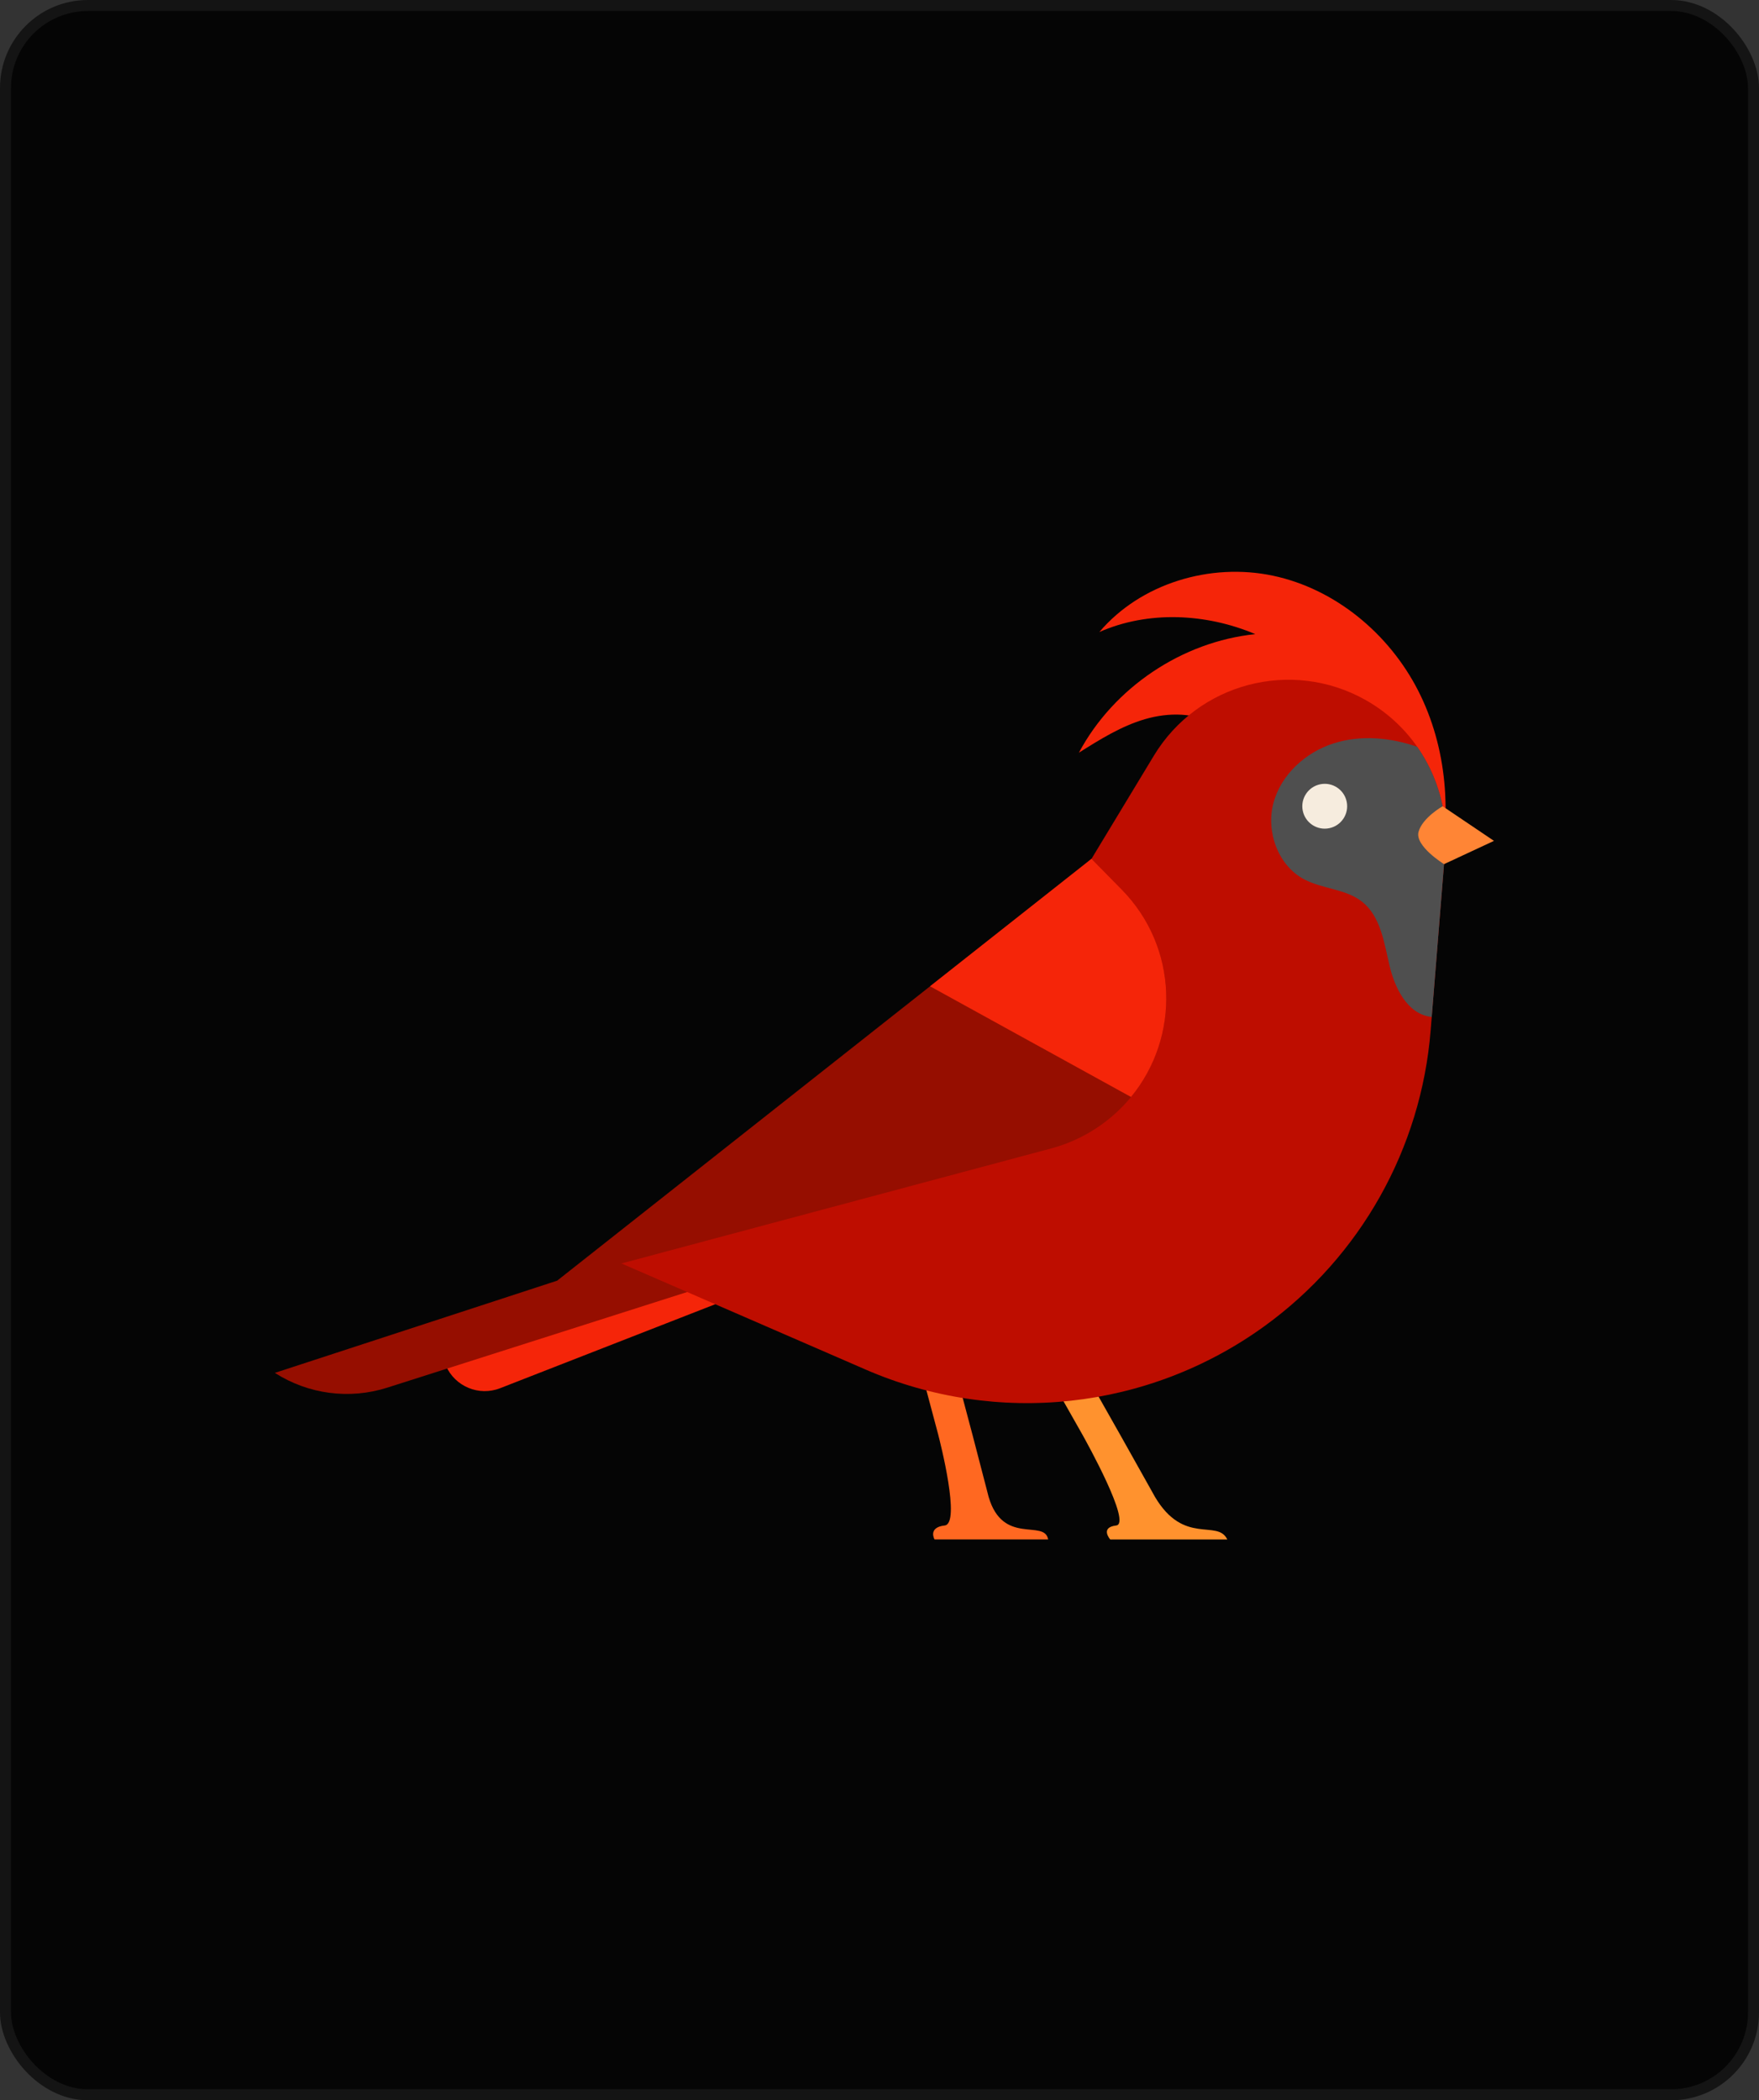 <svg width="160" height="191" viewBox="0 0 160 191" fill="none" xmlns="http://www.w3.org/2000/svg">
<rect x="0" y="0" width="160" height="191" fill="#333333" stroke="none"/>
<g id="Frame 102">
<rect x="0.5" y="0.5" width="159" height="190" rx="7.5" fill="#050505"/>
<rect x="0.5" y="0.5" width="159" height="190" rx="7.5" stroke="#141414"/>
<g id="Group">
<path id="Vector" d="M105.053 136.122C104.943 135.925 104.837 135.733 104.724 135.531C100.964 128.785 97.107 122.058 97.068 121.991L94.286 123.138C95.653 125.521 97.05 127.977 98.425 130.409C98.808 131.092 102.967 138.565 101.529 138.73C100.022 138.903 100.986 140 100.986 140H104.093H107.199H111.635C110.738 138.116 107.701 140.59 105.053 136.122Z" fill="#FF922E"/>
<path id="Vector_2" d="M89.924 136.122C89.873 135.925 89.825 135.733 89.772 135.53C88.04 128.784 86.203 122.057 86.186 121.99L83.372 123.137C84.023 125.521 84.683 127.978 85.327 130.411C85.508 131.108 87.416 138.564 85.93 138.729C84.371 138.903 85.006 139.999 85.006 139.999H87.8H90.905H95.341C95.008 138.116 91.229 140.59 89.924 136.122Z" fill="#FF6821"/>
<path id="Vector_3" d="M130.76 79.789C132.106 74.139 131.639 67.988 129 62.814C126.361 57.64 121.467 53.556 115.784 52.354C110.102 51.152 103.754 53.047 99.998 57.478C104.445 55.515 109.705 55.776 114.183 57.668C107.51 58.36 101.296 62.535 98.135 68.452C100.04 67.253 101.976 66.04 104.136 65.405C106.296 64.771 108.746 64.779 110.675 65.939C111.941 66.701 112.897 67.9 114.153 68.678C115.538 69.538 117.188 69.83 118.752 70.292C123.543 71.706 128.066 75.581 130.76 79.789Z" fill="#F52509"/>
<g id="Group_2">
<g id="Group_3">
<path id="Vector_4" d="M66.564 114.978L40.157 123.291L40.561 124.207C41.393 126.098 43.569 126.997 45.493 126.245L67.138 117.796L66.564 114.978Z" fill="#F52509"/>
</g>
<g id="Group_4">
<path id="Vector_5" d="M64.982 116.708L35.23 126.193C31.79 127.29 28.041 126.798 25 124.851L50.679 116.465L61.891 111.025L64.982 116.708Z" fill="#960E00"/>
</g>
<g id="Group_5">
<g id="Group_6">
<path id="Vector_6" d="M131.456 77.273L130.131 93.724C129.267 104.458 123.748 114.276 115.028 120.594C104.482 128.234 90.686 129.739 78.742 124.551L56.314 114.808L99.283 78.104L104.956 68.723C108.949 62.119 117.459 59.873 124.191 63.646C129.068 66.378 131.905 71.701 131.456 77.273Z" fill="#BE0D00"/>
</g>
</g>
<path id="Vector_7" d="M121.319 67.599C118.755 68.412 116.515 70.444 115.828 73.044C115.142 75.645 116.255 78.719 118.636 79.972C120.307 80.852 122.409 80.831 123.892 82.001C125.572 83.326 125.896 85.686 126.381 87.769C126.865 89.854 128.014 92.197 130.137 92.471C130.168 92.476 130.2 92.476 130.232 92.48L131.456 77.272C131.729 73.887 130.787 70.596 128.914 67.919C126.477 67.064 123.777 66.819 121.319 67.599Z" fill="#4F4F4F"/>
<g id="Group_7">
<g id="Group_8">
<path id="Vector_8" d="M99.284 78.104L102.034 80.901C107.903 86.87 107.319 96.605 100.78 101.831C99.257 103.048 97.499 103.936 95.616 104.44L50.679 116.465L99.284 78.104Z" fill="#960E00"/>
</g>
</g>
<g id="Group_9">
<path id="Vector_9" d="M118.5 73.727C118.724 74.831 119.801 75.543 120.905 75.318C122.01 75.094 122.721 74.017 122.497 72.913C122.272 71.809 121.195 71.097 120.091 71.322C118.987 71.547 118.275 72.624 118.5 73.727Z" fill="#F6ECDE"/>
</g>
<g id="Group_10">
<path id="Vector_10" d="M135.894 76.47L131.224 73.321C131.224 73.321 129.379 74.359 129.032 75.651C128.684 76.944 131.351 78.585 131.351 78.585L135.894 76.47Z" fill="#FF8535"/>
</g>
<g id="Group_11">
<g id="Group_12">
<path id="Vector_11" d="M99.284 78.104L102.034 80.901C107.196 86.152 107.364 94.315 102.879 99.761L84.598 89.694L99.284 78.104Z" fill="#F52509"/>
</g>
</g>
</g>
</g>
</g>
</svg>
